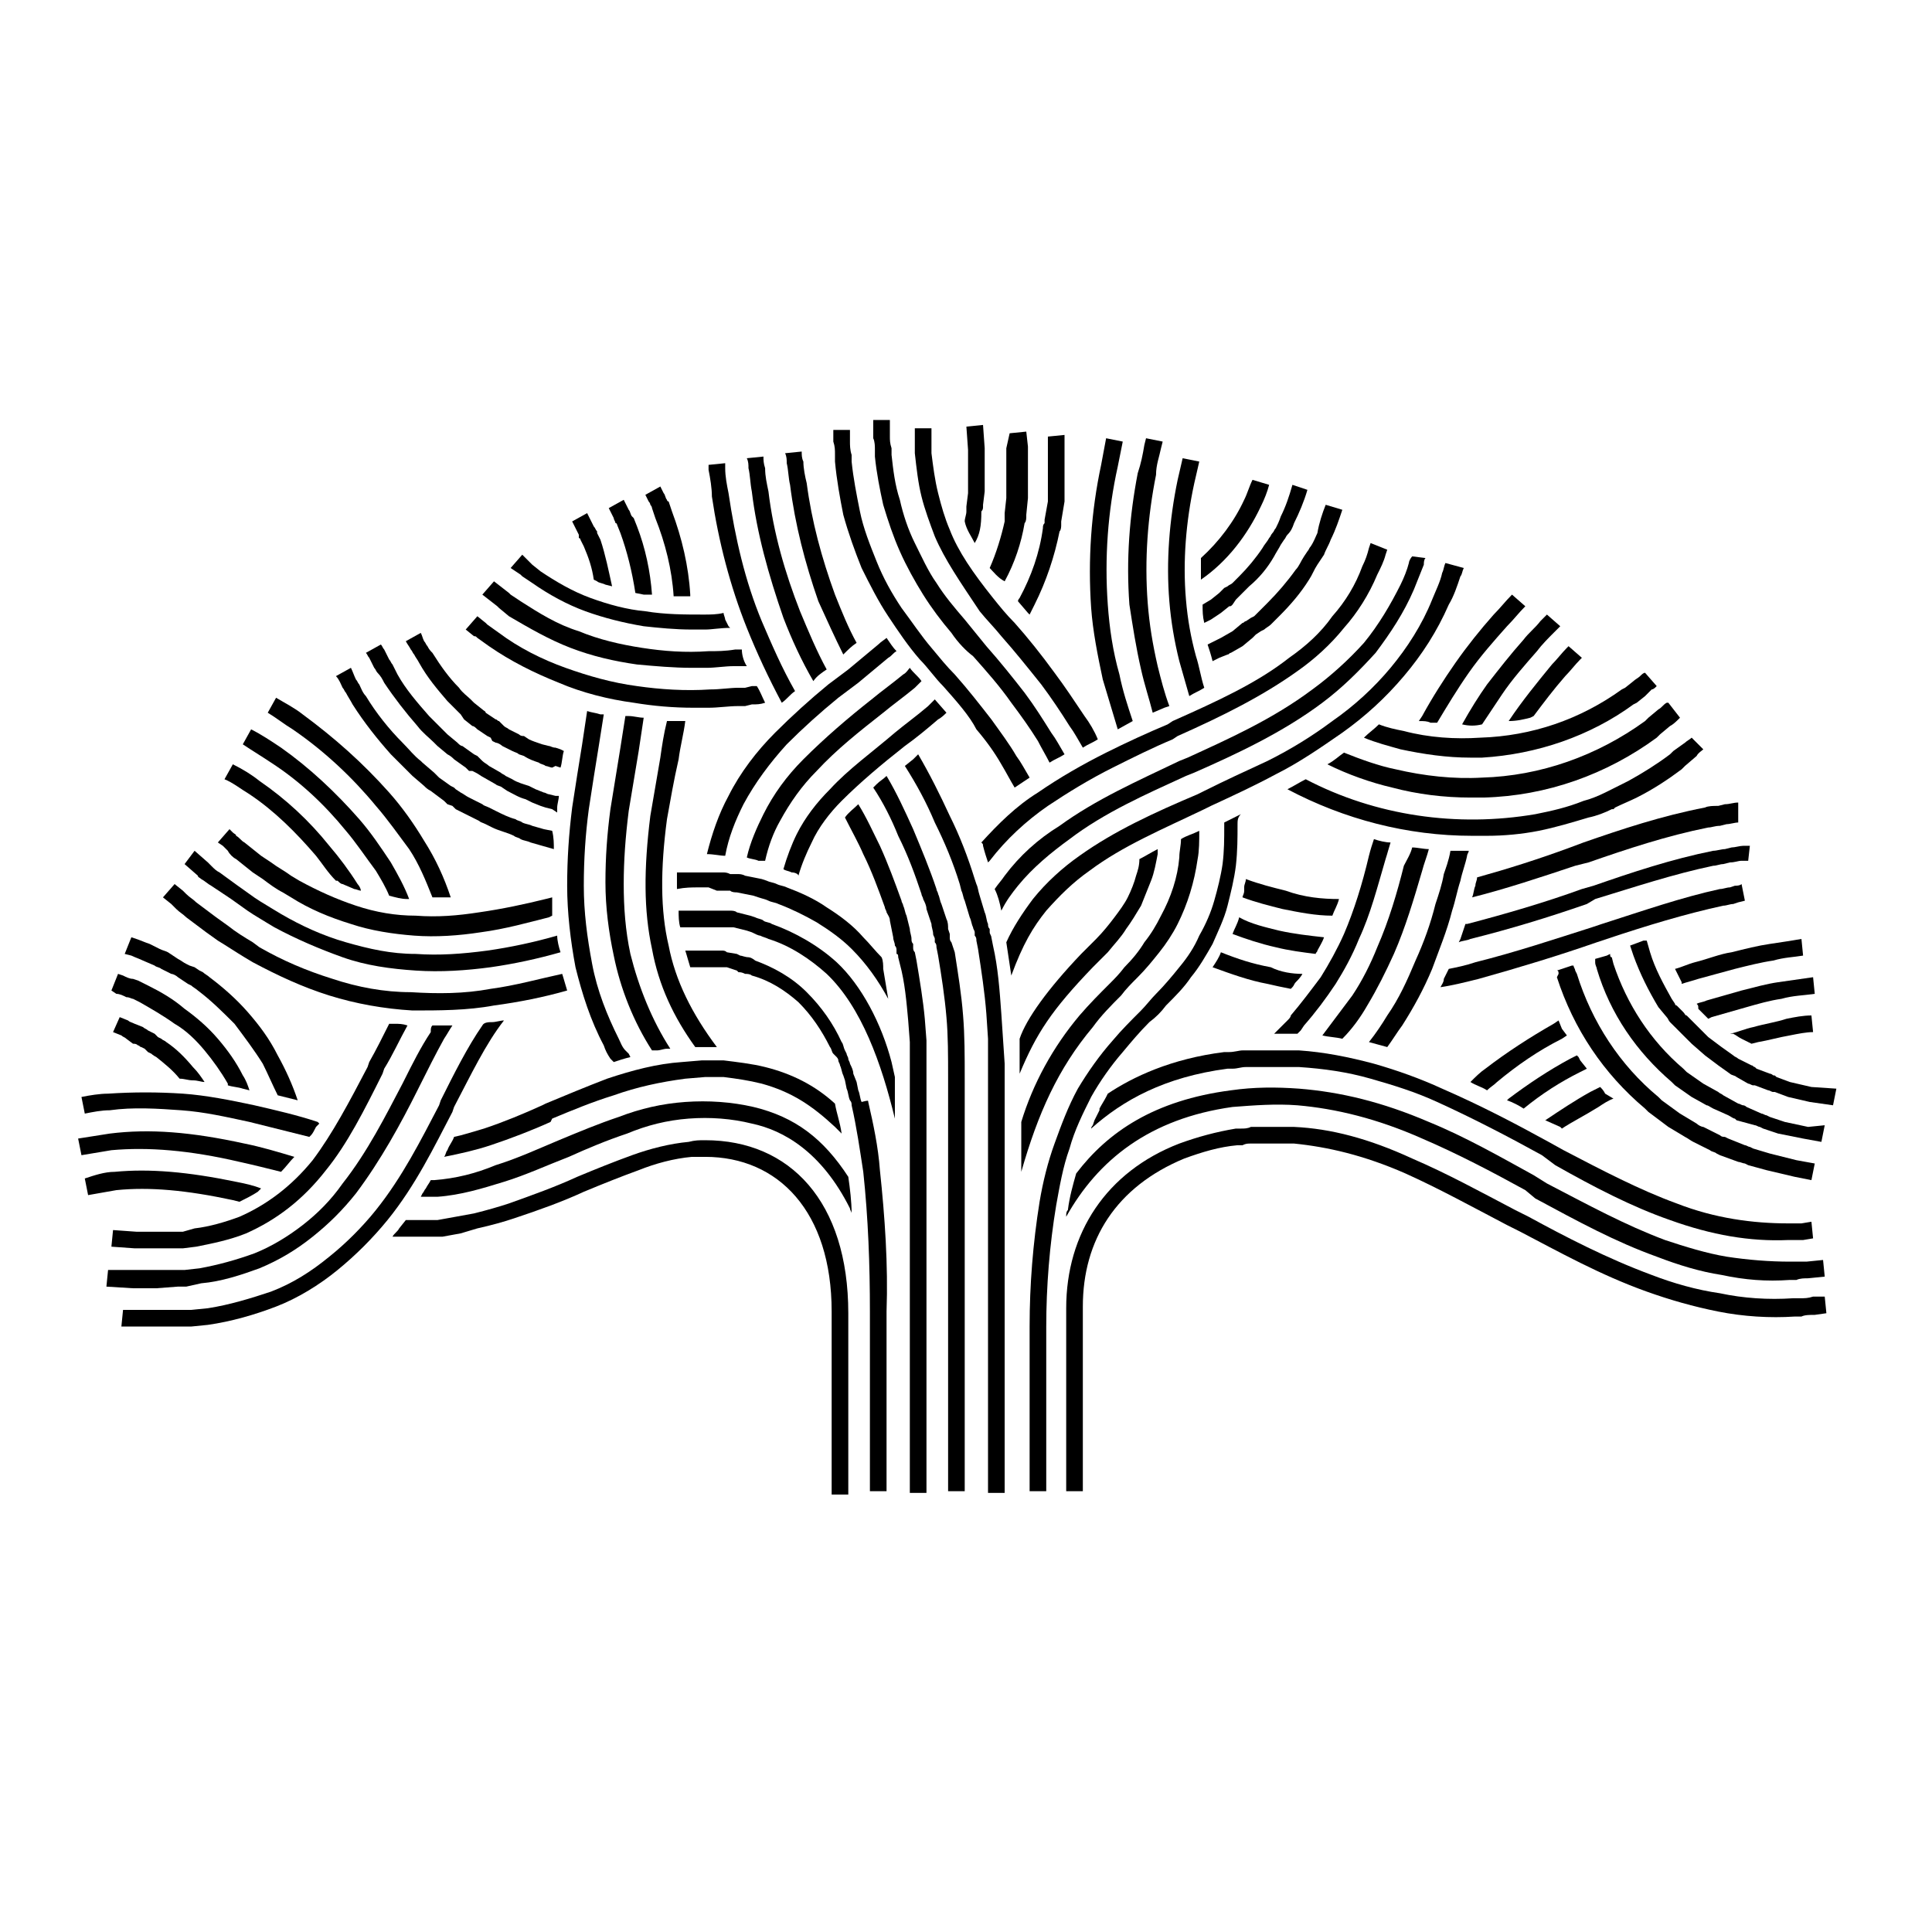 <?xml version="1.0" encoding="UTF-8" standalone="no"?>
<svg width="300px" height="300px" xmlns="http://www.w3.org/2000/svg" xmlns:xlink="http://www.w3.org/1999/xlink" xmlns:serif="http://www.serif.com/"   viewBox="0 0 80 80" xml:space="preserve" style="fill-rule:evenodd;clip-rule:evenodd;stroke-linejoin:round;stroke-miterlimit:2;">
  <rect x="-4.309" y="-2.369" width="87.36" height="84.156" style="fill:#fff;"></rect>
  <path d="M22.865,31.785c-0.068,0 -0.206,-0.069 -0.275,-0.069c-0.069,-0.068 -0.207,-0.068 -0.276,-0.137c-0.206,-0.069 -0.413,-0.138 -0.619,-0.276l-0.207,-0.069c-0.069,-0.069 -0.138,-0.069 -0.276,-0.137l-0.413,-0.207c-0.069,-0.069 -0.207,-0.138 -0.275,-0.138l-0.138,-0.069l-0.069,-0.138l-0.138,-0.068l-0.413,-0.276c-0.069,-0.069 -0.138,-0.138 -0.207,-0.138l-0.344,-0.275l-0.138,-0.207c-0.206,-0.206 -0.344,-0.344 -0.551,-0.551c-0.413,-0.482 -0.826,-0.964 -1.171,-1.584c-0.069,-0.138 -0.138,-0.207 -0.206,-0.344c-0.069,-0.069 -0.069,-0.138 -0.138,-0.207c-0.069,-0.138 -0.138,-0.207 -0.207,-0.344l0.62,-0.345c0.069,0.138 0.069,0.207 0.138,0.345c0.069,0.068 0.069,0.137 0.138,0.206c0.068,0.138 0.137,0.207 0.206,0.276c0.345,0.551 0.689,1.033 1.102,1.446c0.138,0.207 0.345,0.345 0.482,0.482l0.138,0.138l0.345,0.276c0.068,0.068 0.137,0.068 0.137,0.137l0.414,0.276c0.068,0 0.068,0.069 0.137,0.069l0.207,0.206c0.069,0.069 0.138,0.069 0.207,0.138l0.413,0.207c0.069,0.069 0.138,0.069 0.207,0.069l0.206,0.137c0.138,0.069 0.345,0.138 0.551,0.207l0.276,0.069c0.069,0 0.137,0.069 0.275,0.069l0.207,0.069l0.138,0.069c-0.069,0.206 -0.069,0.482 -0.138,0.688l-0.207,-0.069l-0.138,0.069Z" style="fill-rule:nonzero;"></path>
  <path d="M22.865,33.507l-0.275,-0.069l-0.207,-0.068l-0.344,-0.138l-0.276,-0.138c-0.275,-0.069 -0.482,-0.207 -0.757,-0.344l-0.207,-0.138c-0.069,-0.069 -0.207,-0.069 -0.275,-0.138l-0.483,-0.275c-0.137,-0.069 -0.206,-0.138 -0.344,-0.207l-0.138,-0.069l-0.137,0l-0.138,-0.138l-0.482,-0.344c-0.069,-0.069 -0.138,-0.138 -0.276,-0.207l-0.413,-0.344l-0.138,-0.138c-0.207,-0.207 -0.482,-0.413 -0.689,-0.689c-0.482,-0.551 -0.964,-1.171 -1.377,-1.791c-0.069,-0.137 -0.138,-0.275 -0.276,-0.413c-0.069,-0.069 -0.069,-0.138 -0.138,-0.206c-0.068,-0.138 -0.137,-0.276 -0.206,-0.414c-0.069,-0.069 -0.069,-0.137 -0.138,-0.206l0.62,-0.345c0.069,0.069 0.069,0.138 0.138,0.207c0.069,0.138 0.137,0.275 0.206,0.413c0.069,0.069 0.069,0.138 0.138,0.207c0.069,0.138 0.138,0.275 0.207,0.413c0.344,0.62 0.826,1.171 1.308,1.722l0.758,0.758l0.413,0.344c0.069,0.069 0.138,0.138 0.207,0.138l0.482,0.344l0.138,0.069l0.207,0.207c0.068,0.069 0.206,0.138 0.275,0.206l0.482,0.276c0.069,0.069 0.138,0.069 0.207,0.138l0.275,0.137c0.207,0.138 0.483,0.207 0.689,0.276l0.276,0.138l0.344,0.137c0.069,0 0.138,0.069 0.207,0.069l0.275,0.069l0.138,0c0,0.138 -0.069,0.345 -0.069,0.482l0,0.207l-0.207,-0.138Z" style="fill-rule:nonzero;"></path>
  <path d="M22.934,35.16l-0.482,-0.137l-0.482,-0.138c-0.138,-0.069 -0.275,-0.069 -0.413,-0.138c-0.069,-0.069 -0.207,-0.069 -0.276,-0.138c-0.275,-0.137 -0.62,-0.206 -0.895,-0.344l-0.276,-0.138c-0.137,-0.069 -0.206,-0.069 -0.275,-0.138l-0.551,-0.275c-0.138,-0.069 -0.276,-0.138 -0.413,-0.207l-0.138,-0.137l-0.207,-0.069l-0.138,-0.138l-0.551,-0.413c-0.137,-0.069 -0.206,-0.138 -0.275,-0.207l-0.482,-0.413l-0.069,-0.069c-0.276,-0.276 -0.551,-0.551 -0.827,-0.827c-0.551,-0.62 -1.102,-1.308 -1.584,-2.066c-0.069,-0.138 -0.207,-0.344 -0.275,-0.482c-0.069,-0.069 -0.069,-0.138 -0.138,-0.207c-0.069,-0.138 -0.138,-0.344 -0.276,-0.482l0.62,-0.344c0.069,0.137 0.138,0.344 0.207,0.482c0.069,0.069 0.069,0.137 0.138,0.206c0.068,0.138 0.137,0.345 0.275,0.483c0.413,0.688 0.964,1.377 1.515,1.928c0.276,0.276 0.483,0.551 0.758,0.758l0.069,0.069l0.482,0.413c0.069,0.069 0.138,0.138 0.207,0.207l0.482,0.344l0.138,0.069l0.069,0.069l0.206,0.137c0.138,0.069 0.207,0.138 0.345,0.207l0.551,0.276c0.068,0.069 0.137,0.069 0.275,0.137l0.276,0.138c0.275,0.138 0.551,0.276 0.826,0.345c0.069,0.068 0.207,0.068 0.276,0.137c0.137,0.069 0.275,0.069 0.413,0.138l0.482,0.138l0.344,0.069c0.069,0.275 0.069,0.551 0.069,0.757Z" style="fill-rule:nonzero;"></path>
  <path d="M30.236,25.999c-0.414,0 -0.758,0.069 -1.034,0.069l-0.551,0c-0.688,0 -1.377,-0.069 -1.997,-0.137c-0.827,-0.138 -1.653,-0.345 -2.411,-0.62c-0.758,-0.276 -1.515,-0.689 -2.204,-1.171l-0.413,-0.276l-0.069,-0.069l-0.413,-0.275l0.482,-0.551l0.413,0.413l0.344,0.276c0.62,0.413 1.309,0.826 2.067,1.102c0.757,0.275 1.515,0.482 2.273,0.551c0.826,0.137 1.653,0.137 2.41,0.137c0.276,0 0.551,0 0.827,-0.068c0,0.068 0.069,0.206 0.069,0.275l0.138,0.276l0.069,0.068Z" style="fill-rule:nonzero;"></path>
  <path d="M30.924,27.584l-0.275,0l-0.276,0c-0.344,0 -0.757,0.069 -1.102,0.069l-0.62,0c-0.757,0 -1.515,-0.069 -2.273,-0.138c-0.964,-0.138 -1.859,-0.345 -2.755,-0.689c-0.895,-0.344 -1.722,-0.827 -2.548,-1.309l-0.414,-0.344l-0.069,-0.069l-0.619,-0.482l0.482,-0.551l0.62,0.482l0.069,0.069l0.413,0.275c0.757,0.483 1.515,0.965 2.411,1.24c0.826,0.345 1.722,0.551 2.617,0.689c0.895,0.138 1.791,0.207 2.755,0.138c0.344,0 0.689,0 1.102,-0.069l0.276,0c0,0.207 0.069,0.482 0.206,0.689Z" style="fill-rule:nonzero;"></path>
  <path d="M31.338,28.41c0.137,0.207 0.206,0.414 0.344,0.689c-0.207,0.069 -0.344,0.069 -0.551,0.069l-0.276,0.069l-0.275,0c-0.413,0 -0.827,0.069 -1.24,0.069l-0.62,0c-0.826,0 -1.653,-0.069 -2.479,-0.207c-1.034,-0.138 -2.136,-0.413 -3.1,-0.827c-1.033,-0.413 -1.997,-0.895 -2.893,-1.515l-0.482,-0.344c-0.069,-0.069 -0.069,-0.069 -0.138,-0.069l-0.344,-0.276l0.482,-0.551l0.344,0.276l0.069,0.069l0.482,0.344c0.827,0.62 1.791,1.102 2.756,1.447c0.964,0.344 1.928,0.619 2.961,0.757c0.965,0.138 1.998,0.207 3.031,0.138c0.413,0 0.827,-0.069 1.171,-0.069l0.275,0l0.276,-0.069l0.207,0Z" style="fill-rule:nonzero;"></path>
  <path d="M76.04,45.079l-0.138,0.689l-0.964,-0.138l-0.895,-0.207l-0.552,-0.206l-0.068,0c-0.069,0 -0.138,-0.069 -0.207,-0.069l-0.551,-0.207l-0.069,0c-0.069,0 -0.138,-0.069 -0.207,-0.069l-0.482,-0.275c-0.069,-0.069 -0.206,-0.069 -0.275,-0.138l-0.482,-0.344l-0.551,-0.414l-0.551,-0.482l-0.414,-0.413c-0.069,-0.069 -0.137,-0.138 -0.206,-0.207l-0.207,-0.206l-0.069,-0.069c-0.069,-0.069 -0.069,-0.138 -0.138,-0.207l-0.344,-0.413c-0.413,-0.689 -0.758,-1.378 -1.033,-2.135l-0.138,-0.414l0.551,-0.206l0.138,0l0.138,0.482c0.206,0.689 0.551,1.309 0.895,1.928l0.138,0.207c0,0.069 0.069,0.069 0.069,0.069l0.275,0.276c0.069,0.068 0.069,0.137 0.138,0.137l0.895,0.896l0.551,0.413l0.483,0.344c0.068,0.069 0.137,0.069 0.206,0.138l0.551,0.276c0.069,0 0.069,0.069 0.138,0.069l0.069,0.068l0.551,0.207c0.069,0 0.138,0.069 0.138,0.069c0.068,0 0.068,0 0.137,0.069l0.551,0.206l0.896,0.207l1.033,0.069Z" style="fill-rule:nonzero;"></path>
  <path d="M75.558,46.594l-0.138,0.689l-0.758,-0.138l-1.033,-0.206l-0.62,-0.207l-0.137,-0.069c-0.069,0 -0.138,-0.069 -0.207,-0.069l-0.758,-0.206l-0.069,-0.069c-0.068,0 -0.137,-0.069 -0.275,-0.138l-0.62,-0.276c-0.138,-0.068 -0.207,-0.137 -0.276,-0.137l-0.619,-0.345l-0.689,-0.482l-0.138,-0.138c-1.446,-1.239 -2.549,-2.824 -3.1,-4.683c0,-0.069 -0.068,-0.138 -0.068,-0.276l0,-0.138l0.482,-0.137l0.137,-0.069c0,0.069 0,0.138 0.069,0.138l0.069,0.275c0.551,1.653 1.516,3.168 2.893,4.339l0.138,0.138l0.689,0.482l0.62,0.345c0.068,0.069 0.137,0.069 0.206,0.137l0.62,0.345c0.069,0 0.138,0.069 0.207,0.069c0,0 0.069,0 0.138,0.069l0.619,0.275c0.069,0 0.138,0.069 0.207,0.069l0.138,0.069l0.62,0.207l0.964,0.206l0.689,-0.069Z" style="fill-rule:nonzero;"></path>
  <path d="M75.145,48.178l-0.138,0.689l-0.689,-0.137l-1.171,-0.276l-0.758,-0.207l-0.137,-0.069c-0.069,0 -0.207,-0.068 -0.276,-0.068l-0.758,-0.276l-0.137,-0.069c-0.069,-0.069 -0.207,-0.069 -0.276,-0.138l-0.689,-0.344c-0.137,-0.069 -0.206,-0.138 -0.344,-0.207l-0.689,-0.413l-0.826,-0.62l-0.138,-0.138c-1.722,-1.446 -2.962,-3.306 -3.651,-5.441l0.069,-0.138c0,-0.069 0,-0.137 -0.069,-0.137l0.62,-0.207l0.069,0c0,0.069 0.069,0.138 0.069,0.207l0.069,0.137c0.62,1.998 1.791,3.789 3.375,5.097l0.138,0.138l0.757,0.551l0.689,0.413c0.069,0.069 0.207,0.138 0.276,0.138l0.688,0.345c0.069,0.068 0.138,0.068 0.207,0.068l0.138,0.069l0.689,0.276c0.069,0 0.137,0.069 0.206,0.069l0.138,0.069l0.689,0.206l1.102,0.276l0.758,0.137Z" style="fill-rule:nonzero;"></path>
  <path d="M55.445,37.227c-0.069,0.275 -0.206,0.482 -0.275,0.689c-0.689,0 -1.378,-0.138 -2.067,-0.276c-0.551,-0.138 -1.102,-0.276 -1.653,-0.482c0,-0.069 0.069,-0.138 0.069,-0.276l0,-0.137c0,-0.138 0.069,-0.207 0.069,-0.345c0.551,0.207 1.102,0.345 1.653,0.482c0.758,0.276 1.515,0.345 2.204,0.345Z" style="fill-rule:nonzero;"></path>
  <path d="M71.976,34.058c-0.138,0 -0.344,0.069 -0.482,0.069l-0.276,0.069c-0.206,0 -0.344,0.069 -0.482,0.069c-1.722,0.344 -3.375,0.895 -4.959,1.446l-0.551,0.138c-1.446,0.482 -2.893,0.964 -4.27,1.309c0.068,-0.138 0.068,-0.345 0.137,-0.482c0,-0.138 0.069,-0.207 0.069,-0.345c1.24,-0.344 2.549,-0.757 3.857,-1.24l0.551,-0.206c1.585,-0.551 3.238,-1.102 5.029,-1.447c0.137,-0.068 0.344,-0.068 0.551,-0.068l0.275,-0.069c0.207,0 0.345,-0.069 0.551,-0.069l0,0.826Z" style="fill-rule:nonzero;"></path>
  <path d="M72.389,35.643l-0.275,0c-0.138,0 -0.276,0.068 -0.482,0.068l-0.276,0.069c-0.138,0 -0.275,0.069 -0.413,0.069c-1.653,0.345 -3.306,0.896 -4.89,1.378l-0.345,0.206c-1.584,0.551 -3.168,1.034 -4.821,1.447c-0.138,0.069 -0.345,0.069 -0.483,0.138l0.069,-0.138c0.069,-0.207 0.138,-0.413 0.207,-0.62l0.069,0c1.584,-0.413 3.237,-0.896 4.753,-1.447l0.482,-0.137c1.584,-0.551 3.237,-1.102 4.959,-1.447c0.138,0 0.344,-0.069 0.482,-0.069l0.276,-0.069c0.137,0 0.344,-0.068 0.482,-0.068l0.275,0l-0.069,0.62Z" style="fill-rule:nonzero;"></path>
  <path d="M52.966,38.535c0.619,0.138 1.239,0.207 1.859,0.276c-0.069,0.207 -0.206,0.413 -0.275,0.551c0,0.069 -0.069,0.069 -0.069,0.138c-0.551,-0.069 -1.102,-0.138 -1.653,-0.276c-0.62,-0.138 -1.24,-0.344 -1.791,-0.551c0.069,-0.206 0.207,-0.413 0.275,-0.689c0.483,0.276 1.103,0.414 1.654,0.551Z" style="fill-rule:nonzero;"></path>
  <path d="M72.252,37.296l-0.276,0.068l-0.206,0.069c-0.138,0 -0.276,0.069 -0.414,0.069c-1.584,0.345 -3.168,0.827 -4.821,1.378l-0.414,0.138c-1.584,0.551 -3.168,1.033 -4.89,1.515c-0.551,0.138 -1.102,0.275 -1.584,0.344c0.069,-0.137 0.138,-0.206 0.138,-0.344c0.068,-0.138 0.137,-0.276 0.206,-0.413c0.345,-0.069 0.689,-0.138 1.102,-0.276c1.653,-0.413 3.306,-0.964 4.822,-1.446l0.413,-0.138c1.722,-0.551 3.306,-1.102 4.89,-1.447c0.138,0 0.276,-0.068 0.414,-0.068l0.206,-0.069c0.069,0 0.207,0 0.276,-0.069l0.138,0.689Z" style="fill-rule:nonzero;"></path>
  <path d="M53.93,40.326c-0.069,0.138 -0.207,0.276 -0.276,0.345c-0.069,0.069 -0.069,0.137 -0.137,0.206l-0.069,0.069c-0.345,-0.069 -0.689,-0.138 -0.965,-0.206c-0.757,-0.138 -1.515,-0.414 -2.273,-0.689c0.138,-0.207 0.276,-0.413 0.345,-0.62c0.689,0.275 1.309,0.482 2.066,0.62c0.413,0.206 0.896,0.275 1.309,0.275Z" style="fill-rule:nonzero;"></path>
  <path d="M63.366,29.719c-0.275,0.069 -0.551,0.138 -0.895,0.138c0.551,-0.827 1.171,-1.585 1.791,-2.342c0.206,-0.207 0.413,-0.482 0.62,-0.689l0.068,-0.069l0.552,0.482l-0.069,0.069c-0.207,0.207 -0.414,0.482 -0.62,0.689c-0.482,0.551 -0.896,1.102 -1.309,1.653l-0.138,0.069Z" style="fill-rule:nonzero;"></path>
  <path d="M60.06,35.229l0.758,0c0,0.069 -0.069,0.138 -0.069,0.207c-0.069,0.344 -0.207,0.689 -0.276,1.033c-0.137,0.413 -0.206,0.827 -0.344,1.24c-0.207,0.826 -0.551,1.653 -0.827,2.411c-0.344,0.826 -0.757,1.584 -1.239,2.342c-0.207,0.275 -0.414,0.619 -0.62,0.895c-0.276,-0.069 -0.482,-0.138 -0.758,-0.207c0.276,-0.344 0.551,-0.757 0.758,-1.102c0.482,-0.689 0.826,-1.446 1.171,-2.273c0.344,-0.757 0.62,-1.515 0.826,-2.342c0.138,-0.413 0.276,-0.826 0.345,-1.239c0.068,-0.207 0.206,-0.551 0.275,-0.965Z" style="fill-rule:nonzero;"></path>
  <path d="M60.542,29.994c0.345,-0.619 0.689,-1.17 1.033,-1.653c0.483,-0.62 0.965,-1.239 1.516,-1.859c0.206,-0.276 0.482,-0.483 0.689,-0.758c0.068,-0.069 0.206,-0.207 0.275,-0.276l0.551,0.483l-0.275,0.275c-0.207,0.207 -0.483,0.482 -0.689,0.758c-0.482,0.551 -1.033,1.171 -1.447,1.791c-0.275,0.413 -0.551,0.826 -0.826,1.239c-0.276,0.069 -0.551,0.069 -0.827,0Z" style="fill-rule:nonzero;"></path>
  <path d="M58.476,35.091c0.207,0 0.482,0.069 0.689,0.069c-0.069,0.276 -0.207,0.62 -0.276,0.896c-0.344,1.171 -0.689,2.342 -1.171,3.444c-0.344,0.757 -0.689,1.446 -1.102,2.135c-0.275,0.482 -0.62,0.964 -1.033,1.378c-0.276,-0.069 -0.551,-0.069 -0.827,-0.138c0.414,-0.551 0.827,-1.102 1.24,-1.653c0.414,-0.62 0.758,-1.309 1.033,-1.998c0.483,-1.102 0.827,-2.273 1.102,-3.375c0.138,-0.275 0.276,-0.482 0.345,-0.758Z" style="fill-rule:nonzero;"></path>
  <path d="M58.751,29.857l0.138,-0.207c0.413,-0.758 0.896,-1.515 1.378,-2.204c0.482,-0.689 1.033,-1.378 1.584,-1.998c0.275,-0.275 0.482,-0.551 0.758,-0.826l0.551,0.482c-0.276,0.276 -0.483,0.551 -0.758,0.827c-0.551,0.62 -1.102,1.239 -1.584,1.928c-0.482,0.689 -0.896,1.378 -1.309,2.067l-0.275,0c-0.138,-0.069 -0.276,-0.069 -0.483,-0.069Z" style="fill-rule:nonzero;"></path>
  <path d="M56.892,34.747c0.206,0.069 0.482,0.138 0.688,0.138c-0.068,0.206 -0.137,0.482 -0.206,0.689c-0.345,1.171 -0.62,2.273 -1.102,3.306c-0.276,0.689 -0.62,1.309 -0.965,1.86c-0.413,0.619 -0.826,1.171 -1.308,1.722l-0.138,0.206l-0.138,0.138l-0.206,0l-0.207,0l-0.138,0l-0.413,0l0.275,-0.276c0.069,-0.068 0.207,-0.206 0.276,-0.275c0.069,-0.069 0.138,-0.138 0.138,-0.207c0.413,-0.482 0.826,-1.033 1.24,-1.584c0.344,-0.551 0.688,-1.171 0.964,-1.791c0.413,-0.964 0.758,-2.066 1.033,-3.237c0.069,-0.276 0.138,-0.482 0.207,-0.689Z" style="fill-rule:nonzero;"></path>
  <path d="M68.601,28.41c-0.069,0.069 -0.138,0.138 -0.207,0.138c-0.068,0.069 -0.206,0.207 -0.275,0.276l-0.344,0.275l-0.138,0.069c-1.791,1.309 -3.995,2.066 -6.268,2.204l-0.482,0c-0.965,0 -1.929,-0.138 -2.893,-0.344c-0.482,-0.138 -1.033,-0.276 -1.516,-0.483c0.207,-0.206 0.414,-0.344 0.62,-0.551c0.345,0.138 0.689,0.207 1.033,0.276c1.034,0.275 2.136,0.344 3.169,0.275c2.135,-0.068 4.133,-0.757 5.855,-1.997l0.137,-0.069l0.345,-0.275c0.069,-0.069 0.206,-0.138 0.275,-0.207c0.069,-0.069 0.138,-0.138 0.207,-0.138l0.482,0.551Z" style="fill-rule:nonzero;"></path>
  <path d="M69.565,29.719c-0.137,0.138 -0.275,0.275 -0.413,0.344l-0.413,0.345l-0.138,0.137c-2.066,1.516 -4.546,2.411 -7.163,2.48l-0.551,0c-1.102,0 -2.204,-0.138 -3.238,-0.413c-0.895,-0.207 -1.859,-0.551 -2.686,-0.964c0.276,-0.138 0.482,-0.345 0.689,-0.483c0.689,0.276 1.446,0.551 2.135,0.689c1.171,0.276 2.411,0.413 3.582,0.345c2.411,-0.069 4.752,-0.896 6.75,-2.342l0.138,-0.138l0.413,-0.344c0.138,-0.069 0.207,-0.207 0.344,-0.276l0.069,0l0.482,0.62Z" style="fill-rule:nonzero;"></path>
  <path d="M70.53,31.028c-0.069,0.069 -0.207,0.137 -0.276,0.275l-0.482,0.413l-0.138,0.138c-0.551,0.413 -1.171,0.827 -1.859,1.171c-0.276,0.138 -0.62,0.276 -0.896,0.413l-0.069,0.069l-0.069,0c-0.275,0.138 -0.62,0.276 -0.964,0.345c-0.689,0.206 -1.378,0.413 -2.066,0.551c-0.689,0.137 -1.447,0.206 -2.136,0.206l-0.619,0c-2.687,0 -5.304,-0.688 -7.646,-1.928c0.275,-0.138 0.482,-0.276 0.758,-0.414c2.893,1.516 6.268,1.998 9.505,1.447c0.689,-0.138 1.309,-0.276 1.997,-0.551c0.276,-0.069 0.62,-0.207 0.896,-0.345l0.138,-0.068c0.275,-0.138 0.551,-0.276 0.826,-0.414c0.62,-0.344 1.171,-0.688 1.722,-1.102l0.138,-0.137l0.482,-0.345c0.069,-0.069 0.207,-0.138 0.276,-0.207l0.482,0.483Z" style="fill-rule:nonzero;"></path>
  <path d="M39.052,28.41c-0.344,-0.344 -0.62,-0.757 -0.964,-1.102c-0.482,-0.551 -0.896,-1.171 -1.309,-1.791c-0.413,-0.62 -0.758,-1.308 -1.102,-1.997c-0.276,-0.689 -0.551,-1.447 -0.758,-2.204c-0.137,-0.689 -0.275,-1.447 -0.344,-2.204l0,-0.276c0,-0.207 0,-0.344 -0.069,-0.551l0,-0.482l0.689,0l0,0.482c0,0.138 0,0.344 0.069,0.551l0,0.276c0.069,0.688 0.206,1.377 0.344,2.066c0.138,0.689 0.413,1.378 0.689,2.066c0.275,0.689 0.62,1.309 1.033,1.929c0.413,0.551 0.827,1.171 1.24,1.653c0.344,0.413 0.62,0.758 0.964,1.102c0.551,0.62 1.033,1.24 1.516,1.86c0.344,0.482 0.757,1.033 1.033,1.515c0.206,0.276 0.344,0.551 0.551,0.896c-0.207,0.137 -0.414,0.275 -0.62,0.413c-0.207,-0.345 -0.345,-0.62 -0.551,-0.964c-0.276,-0.483 -0.62,-0.965 -1.033,-1.447c-0.276,-0.551 -0.827,-1.171 -1.378,-1.791Z" style="fill-rule:nonzero;"></path>
  <path d="M39.396,26.206c-0.413,-0.482 -0.826,-1.033 -1.171,-1.584c-0.344,-0.551 -0.688,-1.171 -0.964,-1.791c-0.275,-0.62 -0.482,-1.24 -0.689,-1.929c-0.137,-0.619 -0.275,-1.308 -0.344,-1.997l0,-0.276c0,-0.137 0,-0.344 -0.069,-0.482l0,-0.757l0.689,0l0,0.688c0,0.138 0,0.276 0.069,0.483l0,0.275c0.069,0.62 0.138,1.24 0.344,1.86c0.138,0.62 0.345,1.24 0.62,1.791c0.276,0.551 0.551,1.171 0.896,1.653c0.344,0.551 0.757,1.033 1.17,1.515c0.276,0.344 0.62,0.758 0.896,1.102c0.551,0.62 1.102,1.309 1.584,1.929c0.413,0.551 0.758,1.102 1.102,1.653c0.207,0.275 0.345,0.551 0.551,0.895c-0.206,0.138 -0.413,0.207 -0.62,0.345c-0.137,-0.276 -0.344,-0.62 -0.482,-0.896c-0.344,-0.551 -0.689,-1.033 -1.102,-1.584c-0.482,-0.689 -1.033,-1.309 -1.584,-1.929c-0.276,-0.206 -0.62,-0.551 -0.896,-0.964Z" style="fill-rule:nonzero;"></path>
  <path d="M38.708,22.211c-0.207,-0.551 -0.414,-1.102 -0.551,-1.653c-0.138,-0.551 -0.207,-1.171 -0.276,-1.791l0,-0.689l0,-0.344l0.689,0l0,1.033c0.069,0.551 0.138,1.102 0.275,1.653c0.138,0.551 0.276,1.033 0.483,1.516c0.344,0.895 0.964,1.79 1.79,2.824c0.276,0.344 0.551,0.688 0.896,1.033c0.551,0.62 1.102,1.309 1.653,2.066c0.413,0.551 0.826,1.171 1.24,1.791c0.206,0.276 0.413,0.62 0.551,0.964c-0.207,0.138 -0.414,0.207 -0.62,0.345c-0.207,-0.345 -0.345,-0.62 -0.551,-0.896c-0.345,-0.551 -0.758,-1.171 -1.171,-1.722c-0.551,-0.688 -1.102,-1.377 -1.653,-1.997c-0.276,-0.345 -0.62,-0.689 -0.896,-1.033c-0.826,-1.24 -1.446,-2.136 -1.859,-3.1Z" style="fill-rule:nonzero;"></path>
  <path d="M52.552,20.076c-0.069,0.275 -0.206,0.62 -0.344,0.895c-0.551,1.171 -1.378,2.273 -2.48,3.031l0,-0.895c0.758,-0.689 1.378,-1.516 1.791,-2.411c0.138,-0.276 0.207,-0.551 0.345,-0.827l0.688,0.207Z" style="fill-rule:nonzero;"></path>
  <path d="M54.137,20.283c-0.138,0.482 -0.345,0.964 -0.552,1.377c-0.068,0.207 -0.137,0.345 -0.275,0.482c-0.069,0.069 -0.069,0.138 -0.138,0.207l-0.138,0.207c-0.068,0.137 -0.206,0.344 -0.275,0.482c-0.276,0.482 -0.62,0.895 -1.033,1.24l-0.276,0.275c-0.069,0.069 -0.138,0.138 -0.206,0.207l-0.069,0.069l-0.138,0.206c-0.069,0.069 -0.069,0.069 -0.138,0.069l-0.344,0.276l-0.413,0.275l-0.138,0.069l-0.138,0.069c-0.069,-0.276 -0.069,-0.482 -0.069,-0.758l0.345,-0.206l0.344,-0.276l0.069,-0.069l0.138,-0.138l0.137,-0.068c0.069,-0.069 0.138,-0.069 0.207,-0.138l0.275,-0.276c0.345,-0.344 0.689,-0.757 0.965,-1.171c0.069,-0.137 0.206,-0.275 0.275,-0.413c0.069,-0.069 0.069,-0.138 0.138,-0.207c0.069,-0.068 0.069,-0.137 0.138,-0.206c0.069,-0.138 0.138,-0.276 0.206,-0.482c0.207,-0.414 0.345,-0.827 0.483,-1.309l0.62,0.207Z" style="fill-rule:nonzero;"></path>
  <path d="M55.583,21.109c-0.138,0.413 -0.276,0.827 -0.482,1.24c-0.069,0.207 -0.207,0.413 -0.276,0.62l-0.137,0.206l-0.138,0.207c-0.138,0.207 -0.207,0.413 -0.345,0.62c-0.344,0.551 -0.757,1.033 -1.239,1.515l-0.345,0.345c-0.069,0.069 -0.206,0.137 -0.275,0.206l-0.138,0.069l-0.207,0.138c-0.069,0.069 -0.069,0.069 -0.137,0.138l-0.414,0.344l-0.482,0.276c-0.069,0 -0.069,0.069 -0.138,0.069l-0.344,0.137l-0.276,0.138c-0.068,-0.275 -0.137,-0.482 -0.206,-0.689l0.138,-0.069l0.275,-0.137l0.138,-0.069l0.482,-0.276l0.413,-0.344c0.069,0 0.069,-0.069 0.138,-0.069l0.207,-0.138l0.137,-0.069c0.069,-0.069 0.138,-0.137 0.207,-0.206l0.344,-0.345c0.414,-0.413 0.827,-0.895 1.171,-1.377c0.138,-0.138 0.207,-0.345 0.345,-0.551l0.138,-0.207c0.068,-0.069 0.068,-0.138 0.137,-0.207c0.138,-0.206 0.207,-0.413 0.276,-0.551c0.069,-0.413 0.206,-0.826 0.344,-1.171l0.689,0.207Z" style="fill-rule:nonzero;"></path>
  <path d="M5.921,39.775c-0.137,-0.069 -0.344,-0.137 -0.482,-0.206l-0.275,-0.069l0.275,-0.689l0.207,0.069c0.206,0.069 0.344,0.138 0.551,0.206l0.413,0.207c0.138,0.069 0.207,0.069 0.344,0.138l0.414,0.275c0.137,0.069 0.206,0.138 0.344,0.207l0.138,0.069l0.207,0.069l0.206,0.138l0.138,0.068c0.069,0.069 0.207,0.138 0.275,0.207c0.551,0.413 1.102,0.895 1.585,1.447c0.482,0.551 0.895,1.102 1.239,1.79c0.345,0.62 0.62,1.24 0.827,1.86c-0.275,-0.069 -0.551,-0.138 -0.827,-0.207c-0.206,-0.413 -0.413,-0.895 -0.619,-1.308c-0.345,-0.551 -0.758,-1.102 -1.171,-1.653c-0.483,-0.482 -0.965,-0.965 -1.516,-1.378c-0.069,-0.069 -0.206,-0.138 -0.275,-0.207l-0.138,-0.068l-0.207,-0.138l-0.206,-0.138c-0.069,-0.069 -0.207,-0.138 -0.276,-0.138l-0.413,-0.206c-0.069,-0.069 -0.207,-0.069 -0.276,-0.138l-0.482,-0.207Z" style="fill-rule:nonzero;"></path>
  <path d="M5.508,41.359c-0.069,0 -0.138,-0.068 -0.276,-0.068c-0.137,-0.069 -0.275,-0.138 -0.413,-0.138l-0.206,-0.138l0.275,-0.689l0.207,0.069c0.137,0.069 0.275,0.138 0.413,0.138l0.207,0.069c0.137,0.069 0.275,0.138 0.413,0.206c0.551,0.276 1.033,0.551 1.515,0.965c0.482,0.344 0.965,0.757 1.378,1.24c0.413,0.482 0.757,0.964 1.033,1.515c0.138,0.207 0.207,0.413 0.276,0.62l-0.276,-0.069c-0.207,-0.069 -0.413,-0.069 -0.62,-0.138l0,-0.069c-0.275,-0.482 -0.62,-0.964 -0.964,-1.377c-0.345,-0.414 -0.758,-0.827 -1.24,-1.102c-0.482,-0.345 -0.964,-0.62 -1.446,-0.896c0,0 -0.138,-0.069 -0.276,-0.138Z" style="fill-rule:nonzero;"></path>
  <path d="M5.232,43.013c-0.068,-0.069 -0.137,-0.069 -0.206,-0.138l-0.345,-0.138l0.276,-0.62l0.344,0.138c0.069,0.069 0.138,0.069 0.276,0.138l0.344,0.137c0.069,0.069 0.138,0.069 0.207,0.138l0.275,0.138l0.138,0.138l0.138,0.069c0.069,0.068 0.138,0.068 0.207,0.137c0.413,0.276 0.757,0.62 1.102,1.034c0.206,0.206 0.344,0.413 0.482,0.619c-0.138,0 -0.276,-0.068 -0.482,-0.068c-0.207,0 -0.345,-0.069 -0.551,-0.069c-0.276,-0.345 -0.62,-0.62 -0.965,-0.896c-0.137,-0.069 -0.206,-0.138 -0.206,-0.138l-0.138,-0.068l-0.138,-0.138l-0.138,-0.069c-0.068,0 -0.068,-0.069 -0.137,-0.069c-0.069,-0.069 -0.138,-0.069 -0.207,-0.069l-0.276,-0.206Z" style="fill-rule:nonzero;"></path>
  <path d="M20.386,42.324c0.138,0 0.344,-0.069 0.482,-0.069c-0.758,0.964 -1.378,2.273 -2.066,3.582l-0.069,0.206c-0.758,1.447 -1.516,3.031 -2.687,4.477c-0.619,0.758 -1.308,1.447 -2.066,2.067c-0.758,0.62 -1.653,1.171 -2.548,1.515c-0.896,0.344 -1.86,0.62 -2.824,0.758l-0.689,0.069l-0.138,0l-0.276,0l-0.551,0l-0.482,0l-1.033,0l-0.413,0l0.069,-0.689l2.824,0l0.689,-0.069c0.895,-0.138 1.79,-0.413 2.617,-0.689c0.895,-0.344 1.653,-0.826 2.411,-1.446c0.689,-0.551 1.377,-1.24 1.928,-1.929c1.102,-1.377 1.86,-2.893 2.618,-4.339l0.069,-0.207c0.551,-1.102 1.102,-2.204 1.722,-3.099c0.068,-0.138 0.275,-0.138 0.413,-0.138Z" style="fill-rule:nonzero;"></path>
  <path d="M17.906,42.462l0.827,0c-0.138,0.206 -0.207,0.344 -0.345,0.551c-0.344,0.619 -0.688,1.308 -1.033,1.997l-0.069,0.138c-0.688,1.377 -1.515,2.893 -2.548,4.27c-0.551,0.689 -1.102,1.24 -1.791,1.791c-0.689,0.551 -1.378,0.964 -2.204,1.309c-0.758,0.275 -1.584,0.551 -2.411,0.62l-0.62,0.138l-0.138,0l-0.206,0l-0.896,0.068l-0.964,0l-1.102,-0.068l0.069,-0.689l3.168,0l0.62,-0.069c0.758,-0.138 1.515,-0.345 2.273,-0.62c0.689,-0.276 1.378,-0.689 1.998,-1.171c0.62,-0.482 1.171,-1.033 1.653,-1.722c1.033,-1.309 1.791,-2.824 2.479,-4.133l0.069,-0.137c0.345,-0.689 0.689,-1.378 1.102,-1.998c0,-0.138 0,-0.207 0.069,-0.275Z" style="fill-rule:nonzero;"></path>
  <path d="M16.322,42.393c0.207,0 0.344,0 0.551,0.069c-0.344,0.619 -0.62,1.239 -0.964,1.79l-0.069,0.207c-0.758,1.515 -1.447,2.893 -2.342,3.995c-0.964,1.24 -2.066,2.066 -3.306,2.617c-0.689,0.276 -1.378,0.414 -2.067,0.551l-0.551,0.069l-0.069,0l-0.206,0l-0.827,0l-0.895,0l-0.964,-0.069l0.068,-0.688l0.965,0.069l1.928,0l0.483,-0.138c0.619,-0.069 1.308,-0.276 1.859,-0.482c1.102,-0.483 2.136,-1.24 3.031,-2.342c0.826,-1.102 1.515,-2.411 2.273,-3.857l0.069,-0.207c0.275,-0.482 0.551,-1.033 0.826,-1.584l0.207,0Z" style="fill-rule:nonzero;"></path>
  <path d="M15.564,33.37c-0.964,-1.171 -2.135,-2.273 -3.444,-3.169c-0.344,-0.207 -0.688,-0.482 -1.033,-0.689l0.345,-0.62c0.344,0.207 0.757,0.414 1.102,0.689c1.308,0.964 2.479,1.998 3.581,3.237c0.551,0.62 1.034,1.309 1.447,1.998c0.482,0.758 0.826,1.515 1.102,2.342l-0.758,0c-0.275,-0.689 -0.551,-1.378 -0.964,-1.998c-0.413,-0.551 -0.896,-1.239 -1.378,-1.79Z" style="fill-rule:nonzero;"></path>
  <path d="M14.325,34.403c-0.896,-1.102 -1.929,-2.067 -3.1,-2.824c-0.413,-0.276 -0.758,-0.482 -1.171,-0.758l0.344,-0.62c0.414,0.207 0.827,0.482 1.24,0.758c1.171,0.826 2.273,1.859 3.238,2.962c0.482,0.551 0.895,1.17 1.308,1.79c0.276,0.483 0.551,0.965 0.758,1.516l-0.069,0c-0.275,0 -0.482,-0.069 -0.758,-0.138c-0.137,-0.344 -0.344,-0.689 -0.551,-1.033c-0.413,-0.551 -0.826,-1.171 -1.239,-1.653Z" style="fill-rule:nonzero;"></path>
  <path d="M13.085,35.436c-0.827,-0.964 -1.722,-1.86 -2.755,-2.549c-0.345,-0.206 -0.689,-0.482 -1.034,-0.62l0.345,-0.619c0.413,0.206 0.757,0.413 1.102,0.688c1.102,0.758 2.066,1.653 2.893,2.687c0.413,0.482 0.826,1.033 1.171,1.584c0.069,0.069 0.137,0.206 0.137,0.275c-0.068,0 -0.206,-0.069 -0.275,-0.069l-0.482,-0.206c-0.069,0 -0.138,-0.069 -0.207,-0.138l-0.069,0c-0.344,-0.344 -0.551,-0.689 -0.826,-1.033Z" style="fill-rule:nonzero;"></path>
  <path d="M57.443,22.762l-0.069,0.207c-0.069,0.275 -0.207,0.551 -0.345,0.826c-0.344,0.827 -0.826,1.585 -1.377,2.204c-0.551,0.689 -1.24,1.309 -1.929,1.791c-1.446,1.034 -3.099,1.86 -4.959,2.687l-0.207,0.137c-0.826,0.345 -1.653,0.758 -2.479,1.171c-0.965,0.482 -1.86,1.033 -2.687,1.585c-0.895,0.619 -1.722,1.377 -2.41,2.273l-0.069,0.068c-0.069,-0.206 -0.138,-0.413 -0.207,-0.688c0,-0.069 0,-0.069 -0.069,-0.138c0.689,-0.758 1.447,-1.515 2.342,-2.067c0.896,-0.619 1.86,-1.17 2.824,-1.653c0.827,-0.413 1.722,-0.826 2.549,-1.171l0.206,-0.137c1.86,-0.827 3.513,-1.585 4.822,-2.618c0.689,-0.482 1.309,-1.033 1.791,-1.722c0.551,-0.62 0.964,-1.308 1.24,-2.066c0.137,-0.276 0.206,-0.482 0.275,-0.758l0.069,-0.206l0.689,0.275Z" style="fill-rule:nonzero;"></path>
  <path d="M59.027,23.107c-0.069,0.068 -0.069,0.206 -0.069,0.275c-0.138,0.344 -0.275,0.689 -0.413,1.033c-0.414,0.965 -0.965,1.791 -1.584,2.618c-0.689,0.757 -1.378,1.446 -2.205,2.066c-1.653,1.24 -3.581,2.135 -5.303,2.893l-0.345,0.138c-1.653,0.757 -3.375,1.515 -4.821,2.617c-0.758,0.551 -1.516,1.171 -2.135,1.929c-0.276,0.344 -0.483,0.62 -0.689,1.033c-0.069,-0.345 -0.138,-0.62 -0.276,-0.896c0.138,-0.206 0.276,-0.344 0.414,-0.551c0.619,-0.826 1.377,-1.515 2.273,-2.066c1.515,-1.102 3.237,-1.86 4.959,-2.686l0.344,-0.138c1.653,-0.758 3.513,-1.584 5.166,-2.824c0.758,-0.551 1.515,-1.24 2.135,-1.929c0.62,-0.757 1.102,-1.584 1.516,-2.41c0.137,-0.276 0.275,-0.62 0.344,-0.896c0,-0.069 0.069,-0.206 0.138,-0.275l0.551,0.069Z" style="fill-rule:nonzero;"></path>
  <path d="M60.611,23.52c-0.069,0.138 -0.069,0.275 -0.138,0.344c-0.137,0.414 -0.275,0.827 -0.482,1.171c-0.482,1.102 -1.102,2.067 -1.86,2.962c-0.757,0.895 -1.584,1.653 -2.548,2.342c-0.895,0.62 -1.791,1.24 -2.755,1.722c-0.896,0.482 -1.791,0.895 -2.686,1.309l-0.276,0.137c-1.722,0.827 -3.375,1.516 -4.753,2.549c-0.688,0.482 -1.239,1.033 -1.79,1.653c-0.552,0.689 -0.965,1.377 -1.447,2.686c-0.069,-0.482 -0.138,-0.895 -0.207,-1.377c0.276,-0.62 0.689,-1.24 1.102,-1.791c0.552,-0.689 1.24,-1.309 1.929,-1.791c1.447,-1.033 3.1,-1.791 4.891,-2.549l0.275,-0.137c0.827,-0.414 1.722,-0.827 2.617,-1.24c0.965,-0.482 1.86,-1.033 2.687,-1.653c0.895,-0.62 1.722,-1.378 2.41,-2.204c0.689,-0.827 1.309,-1.791 1.722,-2.824c0.138,-0.345 0.345,-0.758 0.414,-1.103c0.069,-0.137 0.069,-0.275 0.137,-0.413l0.758,0.207Z" style="fill-rule:nonzero;"></path>
  <path d="M71.632,42.806c0.344,-0.069 0.62,-0.207 0.964,-0.276c0.482,-0.137 0.964,-0.206 1.378,-0.344c0.344,-0.069 0.688,-0.138 1.033,-0.138l0.069,0.689c-0.276,0 -0.62,0.069 -0.965,0.138c-0.413,0.069 -0.895,0.206 -1.308,0.275l-0.276,0.069l-0.138,-0.069l-0.275,-0.137c-0.138,-0.069 -0.207,-0.138 -0.344,-0.207l-0.138,0Z" style="fill-rule:nonzero;"></path>
  <path d="M66.81,45.492c-0.206,0.069 -0.413,0.207 -0.62,0.345c-0.551,0.344 -1.102,0.62 -1.515,0.895l-0.069,-0.069l-0.62,-0.275c0.62,-0.414 1.24,-0.827 1.86,-1.171c0.138,-0.069 0.275,-0.138 0.413,-0.207c0.069,0.069 0.138,0.138 0.207,0.276l0.344,0.206Z" style="fill-rule:nonzero;"></path>
  <path d="M65.708,44.252l-0.275,0.138c-0.827,0.413 -1.585,0.896 -2.342,1.515c-0.207,-0.137 -0.482,-0.275 -0.689,-0.344l0.069,-0.069c0.826,-0.62 1.653,-1.171 2.548,-1.653l0.276,-0.138l0.069,0.069l0.069,0.138l0.275,0.344Z" style="fill-rule:nonzero;"></path>
  <path d="M70.254,41.566c0.138,-0.069 0.276,-0.069 0.413,-0.138c0.483,-0.137 0.965,-0.275 1.447,-0.413c0.551,-0.138 1.033,-0.275 1.515,-0.344c0.482,-0.069 0.965,-0.138 1.447,-0.207l0.069,0.689c-0.483,0.069 -0.896,0.069 -1.378,0.206c-0.482,0.069 -0.964,0.207 -1.446,0.345c-0.483,0.138 -0.965,0.275 -1.447,0.413l-0.138,0.069l-0.413,-0.413c0,-0.138 0,-0.138 -0.069,-0.207Z" style="fill-rule:nonzero;"></path>
  <path d="M69.359,40.12c0.275,-0.069 0.551,-0.207 0.826,-0.276c0.551,-0.138 1.033,-0.344 1.516,-0.413c0.551,-0.138 1.102,-0.276 1.584,-0.345c0.482,-0.068 0.895,-0.137 1.309,-0.206l0.068,0.689c-0.413,0.069 -0.757,0.069 -1.239,0.206c-0.483,0.069 -1.034,0.207 -1.585,0.345c-0.482,0.137 -1.033,0.275 -1.515,0.413c-0.207,0.069 -0.482,0.138 -0.689,0.207l0,-0.069l-0.275,-0.551Z" style="fill-rule:nonzero;"></path>
  <path d="M64.882,42.875l-0.207,0.138c-0.964,0.482 -1.86,1.102 -2.686,1.79c-0.138,0.138 -0.276,0.207 -0.414,0.345c-0.206,-0.138 -0.482,-0.207 -0.688,-0.345c0.206,-0.206 0.413,-0.413 0.62,-0.551c0.895,-0.688 1.859,-1.308 2.824,-1.859l0.206,-0.138l0.138,0.344l0.207,0.276Z" style="fill-rule:nonzero;"></path>
  <path d="M26.86,20.765l-0.137,-0.276l0.62,-0.344l0.137,0.275c0.069,0.069 0.069,0.207 0.138,0.276c0,0 0,0.069 0.069,0.069l0.138,0.413c0.413,1.102 0.689,2.273 0.757,3.444l0,0.069l-0.688,0c-0.069,-1.102 -0.345,-2.204 -0.758,-3.238l-0.138,-0.413c0,0 0,-0.069 -0.069,-0.138c0,0 0,-0.068 -0.069,-0.137Z" style="fill-rule:nonzero;"></path>
  <path d="M27.618,33.921c-0.275,2.066 -0.275,3.788 0.069,5.234c0.276,1.447 0.964,2.824 1.997,4.202l-0.068,0l-0.138,0l-0.482,0l-0.207,0c-0.895,-1.24 -1.515,-2.549 -1.791,-4.064c-0.344,-1.584 -0.344,-3.306 -0.069,-5.51c0.138,-0.827 0.276,-1.584 0.414,-2.411c0.068,-0.482 0.137,-0.964 0.275,-1.515l0.758,0c-0.069,0.551 -0.207,1.033 -0.276,1.584c-0.206,0.895 -0.344,1.722 -0.482,2.48Z" style="fill-rule:nonzero;"></path>
  <path d="M25.414,21.453l-0.207,-0.413l0.62,-0.344l0.207,0.413c0.069,0.069 0.069,0.207 0.138,0.276l0.069,0.068l0.137,0.345c0.345,0.895 0.551,1.86 0.62,2.824l-0.138,0l-0.206,0l-0.345,-0.069c-0.137,-0.895 -0.344,-1.722 -0.619,-2.48l-0.138,-0.344c0,0 0,-0.069 -0.069,-0.069c0,-0.069 -0.069,-0.138 -0.069,-0.207Z" style="fill-rule:nonzero;"></path>
  <path d="M25.827,36.607c0,0.964 0.069,1.928 0.276,2.893c0.344,1.377 0.895,2.755 1.653,3.926l-0.138,0c-0.138,0 -0.275,0.069 -0.413,0.069l-0.069,0l-0.138,0c-0.757,-1.171 -1.308,-2.549 -1.584,-3.926c-0.207,-0.965 -0.344,-1.998 -0.344,-3.031c0,-1.033 0.068,-1.998 0.206,-3.031c0.138,-0.826 0.276,-1.722 0.414,-2.548c0.068,-0.414 0.137,-0.896 0.206,-1.309l0.138,0c0.207,0 0.413,0.069 0.62,0.069c-0.069,0.482 -0.138,0.895 -0.207,1.378c-0.138,0.826 -0.275,1.653 -0.413,2.479c-0.138,1.102 -0.207,2.067 -0.207,3.031Z" style="fill-rule:nonzero;"></path>
  <path d="M26.034,43.632l0.069,0.138c-0.276,0.069 -0.482,0.138 -0.689,0.207l-0.138,-0.138c-0.138,-0.207 -0.206,-0.344 -0.275,-0.551c-0.551,-1.033 -0.896,-2.135 -1.171,-3.237c-0.207,-1.102 -0.345,-2.273 -0.345,-3.375c0,-1.102 0.069,-2.136 0.207,-3.238c0.138,-0.895 0.276,-1.79 0.413,-2.617c0.069,-0.482 0.138,-0.895 0.207,-1.378c0.207,0.069 0.344,0.069 0.551,0.138l0.138,0c-0.069,0.413 -0.138,0.896 -0.207,1.309c-0.138,0.826 -0.275,1.722 -0.413,2.617c-0.138,1.033 -0.207,2.067 -0.207,3.169c0,1.102 0.138,2.135 0.345,3.237c0.206,1.102 0.619,2.135 1.102,3.1c0.069,0.137 0.137,0.344 0.275,0.482l0.138,0.137Z" style="fill-rule:nonzero;"></path>
  <path d="M23.968,22.142l-0.276,-0.551l0.62,-0.344l0.275,0.551c0.069,0.069 0.069,0.138 0.138,0.207l0,0.068l0.138,0.276c0.207,0.62 0.344,1.309 0.482,1.929l-0.275,-0.069c-0.138,-0.069 -0.276,-0.069 -0.345,-0.138l-0.138,-0.069c-0.068,-0.482 -0.206,-0.895 -0.413,-1.378l-0.138,-0.275c0,0 0,-0.069 -0.068,-0.069l0,-0.138Z" style="fill-rule:nonzero;"></path>
  <path d="M32.715,20.076c-0.069,-0.276 -0.069,-0.62 -0.138,-0.896c0,-0.137 0,-0.275 -0.068,-0.413l0.688,-0.069c0,0.138 0,0.276 0.069,0.414c0,0.275 0.069,0.619 0.138,0.895c0.207,1.584 0.62,3.1 1.171,4.615c0.275,0.689 0.551,1.377 0.895,1.997c-0.206,0.138 -0.344,0.276 -0.551,0.483c-0.344,-0.689 -0.688,-1.447 -1.033,-2.205c-0.551,-1.584 -0.964,-3.168 -1.171,-4.821Z" style="fill-rule:nonzero;"></path>
  <path d="M31.131,20.351c-0.069,-0.344 -0.069,-0.688 -0.138,-0.964c0,-0.138 0,-0.275 -0.069,-0.413l0.689,-0.069c0,0.138 0,0.275 0.069,0.482c0,0.344 0.069,0.62 0.138,0.964c0.206,1.722 0.689,3.375 1.308,4.96c0.345,0.826 0.689,1.653 1.103,2.41c-0.207,0.138 -0.414,0.276 -0.552,0.483c-0.482,-0.827 -0.895,-1.722 -1.239,-2.618c-0.62,-1.791 -1.102,-3.513 -1.309,-5.235Z" style="fill-rule:nonzero;"></path>
  <path d="M29.478,20.558c0,-0.344 -0.069,-0.758 -0.138,-1.102l0,-0.207l0.689,-0.069l0,0.207c0,0.344 0.069,0.689 0.138,1.033c0.275,1.86 0.688,3.651 1.377,5.304c0.414,0.964 0.827,1.929 1.378,2.893c-0.207,0.138 -0.345,0.344 -0.551,0.482c-0.551,-1.033 -1.033,-2.066 -1.447,-3.1c-0.688,-1.721 -1.171,-3.581 -1.446,-5.441Z" style="fill-rule:nonzero;"></path>
  <path d="M40.361,22.487c-0.138,-0.276 -0.345,-0.551 -0.414,-0.896c0,-0.138 0.069,-0.275 0.069,-0.413l0,-0.138l0,-0.069l0.069,-0.551l0,-0.275l0,-0.551l0,-0.62l0,-0.138l0,-0.207l-0.069,-0.964l0.689,-0.069l0.069,0.965l0,1.79l-0.069,0.551l0,0.069c0,0.069 0,0.138 -0.069,0.207c0,0.62 -0.069,0.964 -0.275,1.309Z" style="fill-rule:nonzero;"></path>
  <path d="M30.029,35.436c-0.207,0 -0.482,-0.069 -0.758,-0.069c0.207,-0.827 0.482,-1.653 0.896,-2.411c0.482,-0.964 1.171,-1.859 1.928,-2.617c0.689,-0.689 1.447,-1.378 2.204,-1.998c0.276,-0.206 0.551,-0.413 0.827,-0.62c0.413,-0.344 0.826,-0.688 1.24,-1.033c0.138,-0.137 0.275,-0.206 0.344,-0.275c0.138,0.206 0.276,0.413 0.413,0.551c-0.137,0.069 -0.206,0.206 -0.344,0.275c-0.413,0.345 -0.827,0.689 -1.24,1.033c-0.275,0.207 -0.551,0.414 -0.826,0.62c-0.758,0.62 -1.447,1.24 -2.136,1.929c-0.688,0.758 -1.308,1.584 -1.79,2.48c-0.345,0.688 -0.62,1.377 -0.758,2.135Z" style="fill-rule:nonzero;"></path>
  <path d="M40.981,23.52c0.275,-0.62 0.482,-1.309 0.62,-1.929l0,-0.206l0,-0.138l0.068,-0.62l0,-0.344l0,-0.62l0,-0.689l0,-0.207l0,-0.206l0.138,-0.62l0.689,-0.069l0.069,0.62l0,2.135l-0.069,0.689l0,0.069c0,0.068 0,0.206 -0.069,0.275c-0.138,0.827 -0.413,1.653 -0.826,2.411c-0.276,-0.138 -0.483,-0.413 -0.62,-0.551Z" style="fill-rule:nonzero;"></path>
  <path d="M31.406,35.643c-0.137,-0.069 -0.344,-0.069 -0.482,-0.138c0.138,-0.62 0.414,-1.24 0.689,-1.791c0.413,-0.827 0.964,-1.584 1.653,-2.273c0.896,-0.896 1.86,-1.722 2.824,-2.48c0.414,-0.344 0.896,-0.689 1.309,-1.033c0.138,-0.069 0.207,-0.207 0.275,-0.275c0.138,0.206 0.345,0.344 0.483,0.551c-0.069,0.068 -0.207,0.206 -0.276,0.275c-0.413,0.345 -0.895,0.689 -1.309,1.033c-0.964,0.758 -1.928,1.516 -2.755,2.411c-0.62,0.62 -1.102,1.309 -1.515,2.066c-0.276,0.483 -0.482,1.034 -0.62,1.654l-0.276,0Z" style="fill-rule:nonzero;"></path>
  <path d="M42.152,24.897c0,-0.068 0.068,-0.137 0.068,-0.137c0.483,-0.896 0.827,-1.86 0.965,-2.893c0,-0.069 0,-0.138 0.069,-0.207l0,-0.138l0.137,-0.757l0,-0.345l0,-0.689l0,-0.964l0,-0.275l0,-0.414l0.689,-0.068l0,2.755l-0.138,0.826l0,0.138c0,0.069 0,0.207 -0.068,0.276c-0.207,1.033 -0.551,2.066 -1.034,3.03c-0.069,0.138 -0.137,0.276 -0.206,0.413l-0.069,-0.068l-0.413,-0.483Z" style="fill-rule:nonzero;"></path>
  <path d="M32.784,36.125c-0.138,-0.069 -0.275,-0.069 -0.344,-0.138c0.137,-0.482 0.344,-1.033 0.551,-1.447c0.344,-0.688 0.826,-1.308 1.377,-1.859c0.758,-0.827 1.722,-1.516 2.687,-2.342c0.413,-0.345 0.895,-0.689 1.377,-1.102l0.276,-0.276l0.482,0.551c-0.069,0.069 -0.207,0.207 -0.345,0.276c-0.482,0.413 -0.895,0.757 -1.377,1.102c-0.964,0.758 -1.86,1.515 -2.618,2.273c-0.482,0.482 -0.964,1.102 -1.239,1.722c-0.207,0.413 -0.414,0.895 -0.551,1.377c0,-0.068 -0.138,-0.137 -0.276,-0.137Z" style="fill-rule:nonzero;"></path>
  <path d="M13.222,46.525l-0.137,0.138c-0.069,0.138 -0.138,0.276 -0.207,0.345l-0.069,0.068c-0.826,-0.206 -1.653,-0.413 -2.479,-0.619c-0.965,-0.207 -1.86,-0.414 -2.825,-0.483c-0.964,-0.069 -1.997,-0.137 -2.961,0c-0.345,0 -0.689,0.069 -1.033,0.138l-0.138,-0.689c0.344,-0.069 0.757,-0.137 1.102,-0.137c1.033,-0.069 2.066,-0.069 3.099,0c0.965,0.068 1.998,0.275 2.962,0.482c0.896,0.206 1.791,0.413 2.618,0.689l0.068,0.068Z" style="fill-rule:nonzero;"></path>
  <path d="M22.797,46.457c-0.758,0.344 -1.653,0.688 -2.48,0.964c-0.62,0.206 -1.24,0.344 -1.929,0.482c0.069,-0.069 0.069,-0.207 0.138,-0.276c0.069,-0.206 0.207,-0.344 0.276,-0.551c0.344,-0.068 0.757,-0.206 1.239,-0.344c0.827,-0.275 1.654,-0.62 2.411,-0.964l0.138,-0.069c0.827,-0.345 1.653,-0.689 2.548,-1.033c1.034,-0.345 2.067,-0.62 3.1,-0.689l0.827,-0.069l0.895,0c0.551,0.069 1.171,0.138 1.722,0.276c1.102,0.275 2.066,0.757 2.893,1.515c0.069,0.413 0.207,0.758 0.275,1.24c-0.068,-0.069 -0.206,-0.207 -0.275,-0.276c-0.964,-0.895 -1.791,-1.446 -3.031,-1.791c-0.551,-0.137 -1.033,-0.206 -1.584,-0.275l-0.758,0l-0.826,0.069c-1.033,0.137 -1.998,0.344 -2.962,0.688c-0.895,0.276 -1.722,0.62 -2.549,0.965l-0.068,0.138Z" style="fill-rule:nonzero;"></path>
  <path d="M10.123,47.352c0.689,0.138 1.377,0.344 2.066,0.551c-0.206,0.207 -0.344,0.413 -0.551,0.62c-0.551,-0.138 -1.102,-0.276 -1.722,-0.413c-2.066,-0.483 -3.788,-0.62 -5.303,-0.483c-0.414,0.069 -0.827,0.138 -1.24,0.207l-0.138,-0.689c0.413,-0.069 0.895,-0.137 1.309,-0.206c1.653,-0.207 3.375,-0.069 5.579,0.413Z" style="fill-rule:nonzero;"></path>
  <path d="M35.126,48.73c0.069,0.482 0.138,1.033 0.138,1.515c0,-0.069 -0.069,-0.138 -0.069,-0.207c-1.171,-2.342 -2.755,-3.237 -4.064,-3.513c-0.827,-0.206 -1.722,-0.275 -2.617,-0.206c-0.896,0.069 -1.722,0.275 -2.549,0.62c-0.827,0.275 -1.653,0.62 -2.411,0.964c-0.895,0.344 -1.791,0.758 -2.686,1.033c-0.895,0.276 -1.791,0.551 -2.755,0.62l-0.345,0l-0.344,0l0.069,-0.138c0.069,-0.069 0.069,-0.137 0.138,-0.206c0.069,-0.138 0.137,-0.207 0.206,-0.345l0.138,0c0.896,-0.069 1.722,-0.275 2.549,-0.62c0.895,-0.275 1.79,-0.688 2.617,-1.033c0.827,-0.344 1.653,-0.689 2.48,-0.964c0.895,-0.345 1.79,-0.551 2.755,-0.62c0.964,-0.069 1.928,0 2.824,0.207c1.722,0.413 2.893,1.308 3.926,2.893Z" style="fill-rule:nonzero;"></path>
  <path d="M4.75,48.523c1.447,-0.138 3.031,0 5.028,0.413c0.345,0.069 0.689,0.138 1.034,0.276l-0.138,0.137c-0.207,0.138 -0.482,0.276 -0.758,0.414l-0.275,-0.069c-1.929,-0.413 -3.444,-0.551 -4.822,-0.413c-0.413,0.068 -0.757,0.137 -1.171,0.206l-0.137,-0.689c0.413,-0.137 0.826,-0.275 1.239,-0.275Z" style="fill-rule:nonzero;"></path>
  <path d="M29.202,47.214c3.513,0 5.924,2.549 5.924,7.164l0,7.507l-0.689,0l0,-7.576c0,-4.133 -2.204,-6.406 -5.235,-6.406l-0.551,0c-0.757,0.069 -1.515,0.275 -2.204,0.551c-0.757,0.276 -1.446,0.551 -2.273,0.895c-0.895,0.414 -1.86,0.758 -2.893,1.102c-0.413,0.138 -0.895,0.276 -1.515,0.414l-0.689,0.206l-0.758,0.138l-0.413,0l-0.413,0l-0.138,0l-0.275,0l-0.138,0l-0.689,0c0.069,-0.138 0.207,-0.206 0.276,-0.344l0.275,-0.345l1.309,0l0.758,-0.137l0.757,-0.138c0.551,-0.138 1.033,-0.276 1.447,-0.413c0.964,-0.345 1.928,-0.689 2.824,-1.102c0.826,-0.345 1.515,-0.62 2.273,-0.896c0.757,-0.275 1.584,-0.482 2.342,-0.551c0.275,-0.069 0.413,-0.069 0.688,-0.069Z" style="fill-rule:nonzero;"></path>
  <path d="M9.227,35.023l-0.206,-0.138l0.482,-0.551l0.138,0.138c0.069,0.068 0.137,0.068 0.137,0.137c0.138,0.069 0.207,0.207 0.345,0.276l0.689,0.551l0.413,0.275c0.275,0.207 0.551,0.345 0.827,0.551l0.344,0.207c0.758,0.413 1.515,0.758 2.342,1.033c0.826,0.276 1.653,0.414 2.479,0.414c0.896,0.068 1.722,0 2.618,-0.138c0.964,-0.138 1.928,-0.345 2.755,-0.551l0.275,-0.069l0,0.758l-0.137,0.068c-0.827,0.207 -1.791,0.483 -2.824,0.62c-0.896,0.138 -1.86,0.207 -2.755,0.138c-0.896,-0.069 -1.791,-0.207 -2.618,-0.482c-0.895,-0.276 -1.722,-0.62 -2.479,-1.102l-0.345,-0.207c-0.275,-0.138 -0.551,-0.344 -0.826,-0.551l-0.414,-0.275l-0.689,-0.551c-0.137,-0.069 -0.275,-0.207 -0.344,-0.345l-0.207,-0.206Z" style="fill-rule:nonzero;"></path>
  <path d="M28.927,36.745c-0.276,0 -0.551,0 -0.896,0.068l0,-0.688l1.86,0c0.138,0 0.207,0 0.345,0.069l0.275,0c0.138,0 0.207,0 0.344,0.068l0.689,0.138l0.207,0.069c0.138,0.069 0.275,0.069 0.413,0.138c0.138,0.069 0.276,0.069 0.413,0.138c0.551,0.206 1.171,0.482 1.654,0.826c0.551,0.345 1.102,0.758 1.515,1.24c0.275,0.275 0.482,0.551 0.758,0.827c0.068,0.137 0.068,0.344 0.068,0.482c0.069,0.413 0.138,0.826 0.207,1.239c-0.413,-0.757 -0.895,-1.446 -1.515,-2.066c-0.414,-0.413 -0.896,-0.758 -1.447,-1.102c-0.482,-0.275 -1.033,-0.551 -1.584,-0.758c-0.138,-0.069 -0.275,-0.069 -0.413,-0.137c-0.138,-0.069 -0.207,-0.069 -0.414,-0.138l-0.206,-0.069l-0.689,-0.138c-0.069,0 -0.207,0 -0.275,-0.069l-0.138,0l-0.138,0l-0.276,0l-0.344,-0.137l-0.138,0l-0.275,0Z" style="fill-rule:nonzero;"></path>
  <path d="M8.332,36.4c-0.069,-0.069 -0.138,-0.069 -0.138,-0.138l-0.551,-0.482l0.414,-0.551l0.551,0.482l0.137,0.138c0.138,0.138 0.207,0.207 0.345,0.276l0.757,0.551l0.483,0.344c0.275,0.207 0.619,0.413 0.964,0.62l0.344,0.207c0.827,0.482 1.722,0.895 2.687,1.171c0.964,0.275 1.859,0.482 2.892,0.482c0.965,0.069 1.929,0 2.962,-0.138c0.965,-0.138 1.929,-0.344 2.893,-0.62c0,0.207 0.069,0.482 0.138,0.689c-0.964,0.275 -1.929,0.482 -2.893,0.62c-1.033,0.138 -2.066,0.206 -3.1,0.138c-1.033,-0.069 -2.066,-0.207 -3.03,-0.551c-0.965,-0.345 -1.929,-0.758 -2.824,-1.24l-0.345,-0.207c-0.344,-0.207 -0.688,-0.413 -0.964,-0.62l-0.482,-0.344l-0.827,-0.551c-0.137,-0.069 -0.275,-0.207 -0.413,-0.276Z" style="fill-rule:nonzero;"></path>
  <path d="M37.055,44.597l0,1.722c-0.551,-2.273 -1.378,-4.615 -2.824,-5.993c-0.689,-0.62 -1.516,-1.171 -2.411,-1.446c-0.138,-0.069 -0.207,-0.069 -0.345,-0.138c-0.069,0 -0.206,-0.069 -0.344,-0.138l-0.207,-0.069l-0.551,-0.137l-0.206,0l-0.138,0l-0.138,0l-0.207,0l-0.413,0l-0.069,0l-0.069,0l-0.206,0l-0.758,0c-0.069,-0.207 -0.069,-0.482 -0.069,-0.689l2.136,0c0.068,0 0.206,0 0.275,0.069l0.551,0.138l0.207,0.068c0.137,0.069 0.275,0.069 0.344,0.138c0.069,0.069 0.276,0.069 0.345,0.138c0.964,0.344 1.928,0.895 2.686,1.584c1.033,0.964 1.86,2.549 2.273,4.133l0.138,0.62Z" style="fill-rule:nonzero;"></path>
  <path d="M20.317,40.946c1.033,-0.138 1.997,-0.413 2.962,-0.62c0.069,0.207 0.138,0.482 0.206,0.689c-0.964,0.276 -1.997,0.482 -3.03,0.62c-1.102,0.207 -2.273,0.207 -3.375,0.207c-1.171,-0.069 -2.342,-0.276 -3.444,-0.62c-1.102,-0.345 -2.136,-0.827 -3.169,-1.378l-0.344,-0.206c-0.345,-0.207 -0.758,-0.483 -1.102,-0.689l-0.482,-0.345l-0.827,-0.62c-0.138,-0.137 -0.275,-0.206 -0.413,-0.344l-0.207,-0.207l-0.344,-0.275l0.482,-0.551l0.344,0.275l0.138,0.138c0.138,0.138 0.276,0.207 0.413,0.344l0.827,0.62l0.482,0.345c0.344,0.275 0.689,0.482 1.033,0.689l0.276,0.206c0.964,0.551 1.928,0.965 3.03,1.309c1.034,0.344 2.136,0.551 3.238,0.551c1.102,0.069 2.204,0.069 3.306,-0.138Z" style="fill-rule:nonzero;"></path>
  <path d="M35.952,45.63c0.207,0.895 0.414,1.86 0.483,2.824c0.206,1.929 0.344,3.926 0.275,5.855l0,7.439l-0.689,0l0,-7.439c0,-1.929 -0.069,-3.858 -0.275,-5.786c-0.138,-0.896 -0.276,-1.86 -0.482,-2.755c0,-0.069 0,-0.138 -0.069,-0.207c-0.069,-0.138 -0.069,-0.344 -0.138,-0.482l-0.069,-0.344l-0.069,-0.207c-0.069,-0.138 -0.069,-0.276 -0.137,-0.413c0,-0.069 -0.069,-0.138 -0.069,-0.207c0,-0.069 -0.069,-0.138 -0.069,-0.138l-0.138,-0.138c-0.069,-0.068 -0.069,-0.206 -0.138,-0.275c-0.344,-0.689 -0.757,-1.309 -1.308,-1.86c-0.551,-0.482 -1.171,-0.895 -1.929,-1.102c-0.069,-0.069 -0.207,-0.069 -0.276,-0.069c-0.137,-0.069 -0.206,-0.069 -0.275,-0.069l-0.069,-0.068l-0.413,-0.138l-0.138,0l-0.138,0l-0.138,0l-0.137,0l-0.345,0l-0.069,0l-0.068,0l-0.138,0l-0.345,0c-0.068,-0.207 -0.137,-0.482 -0.206,-0.689l1.515,0c0.069,0 0.138,0 0.207,0.069l0.413,0.069l0.138,0.069c0.069,0 0.206,0.068 0.344,0.068c0.069,0 0.207,0.069 0.276,0.138c0.757,0.276 1.515,0.689 2.135,1.309c0.62,0.62 1.102,1.309 1.446,2.066c0.069,0.069 0.069,0.207 0.138,0.345l0.069,0.137c0,0.069 0.069,0.138 0.069,0.207c0,0.069 0.069,0.138 0.069,0.207c0.069,0.138 0.138,0.275 0.138,0.413l0.137,0.344l0.069,0.345c0.069,0.138 0.069,0.344 0.138,0.482c0.275,-0.069 0.275,-0.069 0.275,0Z" style="fill-rule:nonzero;"></path>
  <path d="M38.363,44.046l0,17.771l-0.689,0l0,-17.358l0,-0.413l0,-0.896l-0.068,-0.895c-0.069,-0.758 -0.138,-1.584 -0.345,-2.342l-0.069,-0.276c0,-0.068 0,-0.137 -0.069,-0.137l0,-0.138c0,-0.069 0,-0.138 -0.068,-0.207c0,-0.137 -0.069,-0.206 -0.069,-0.344l-0.138,-0.689c0,-0.138 -0.069,-0.206 -0.138,-0.344c0,-0.069 -0.069,-0.138 -0.069,-0.207c-0.275,-0.758 -0.551,-1.515 -0.895,-2.204c-0.207,-0.482 -0.482,-0.964 -0.758,-1.515c0.138,-0.207 0.345,-0.345 0.551,-0.551c0.345,0.551 0.62,1.171 0.896,1.722c0.344,0.757 0.62,1.515 0.895,2.273c0,0.068 0.069,0.137 0.069,0.206c0.069,0.138 0.069,0.276 0.138,0.414l0.137,0.551c0,0.137 0.069,0.275 0.069,0.413c0,0.069 0,0.138 0.069,0.206l0,0.138c0,0.069 0,0.138 0.069,0.207l0.069,0.344c0.138,0.827 0.275,1.653 0.344,2.411l0.069,0.895l0,0.965Z" style="fill-rule:nonzero;"></path>
  <path d="M39.534,39.431c0.138,0.895 0.276,1.722 0.345,2.617c0.068,0.827 0.068,1.653 0.068,2.618l0,17.082l-0.688,0l0,-17.082c0,-0.965 0,-1.791 -0.069,-2.549c-0.069,-0.826 -0.207,-1.722 -0.345,-2.548l-0.068,-0.345c0,-0.069 0,-0.138 -0.069,-0.206l0,-0.138c0,-0.069 -0.069,-0.138 -0.069,-0.207c0,-0.138 -0.069,-0.275 -0.069,-0.413l-0.207,-0.62c0,-0.138 -0.069,-0.276 -0.138,-0.413c0,-0.069 -0.068,-0.138 -0.068,-0.207c-0.276,-0.826 -0.551,-1.584 -0.965,-2.411c-0.275,-0.688 -0.62,-1.377 -1.033,-1.997l0.138,-0.138c0.138,-0.138 0.275,-0.207 0.413,-0.344c0.413,0.688 0.758,1.446 1.102,2.204c0.345,0.826 0.689,1.653 0.965,2.479c0,0.069 0.068,0.138 0.068,0.207c0.069,0.138 0.069,0.276 0.138,0.413l0.207,0.62c0.069,0.138 0.069,0.276 0.069,0.414l0.069,0.206l0,0.138c0,0.069 0,0.138 0.068,0.207l0.138,0.413Z" style="fill-rule:nonzero;"></path>
  <path d="M41.601,44.046l0,17.771l-0.689,0l0,-17.358l0,-0.413l0,-1.033l-0.069,-1.034c-0.069,-0.895 -0.207,-1.79 -0.345,-2.686l-0.068,-0.344c0,-0.069 0,-0.138 -0.069,-0.207l0,-0.138c0,-0.069 -0.069,-0.137 -0.069,-0.206c-0.069,-0.138 -0.069,-0.276 -0.138,-0.414l-0.207,-0.688c-0.068,-0.138 -0.068,-0.276 -0.137,-0.414l-0.069,-0.275c-0.276,-0.896 -0.62,-1.722 -1.033,-2.549c-0.345,-0.826 -0.758,-1.584 -1.24,-2.342l0.344,-0.275l0.207,-0.207c0.482,0.827 0.895,1.653 1.309,2.549c0.413,0.826 0.757,1.722 1.033,2.617l0.069,0.207c0.068,0.138 0.068,0.275 0.137,0.482l0.207,0.689c0.069,0.138 0.069,0.344 0.138,0.482c0,0.069 0,0.138 0.069,0.207l0,0.137c0,0.069 0.069,0.138 0.069,0.207l0.068,0.344c0.207,0.896 0.276,1.86 0.345,2.824l0.138,2.067Z" style="fill-rule:nonzero;"></path>
  <path d="M48.42,24.897c-0.138,-1.653 0,-3.375 0.344,-5.028c0.069,-0.275 0.138,-0.62 0.207,-0.895l0.688,0.138c-0.068,0.275 -0.137,0.619 -0.206,0.895c-0.345,1.584 -0.482,3.237 -0.345,4.822c0.069,0.826 0.207,1.584 0.414,2.341c0.137,0.414 0.206,0.896 0.344,1.309c-0.207,0.138 -0.413,0.207 -0.62,0.345c-0.138,-0.483 -0.275,-0.965 -0.413,-1.447c-0.207,-0.826 -0.345,-1.653 -0.413,-2.48Z" style="fill-rule:nonzero;"></path>
  <path d="M47.249,27.721c-0.207,-0.895 -0.345,-1.79 -0.483,-2.686c-0.137,-1.86 0,-3.65 0.345,-5.441c0.138,-0.414 0.206,-0.758 0.275,-1.171l0.069,-0.276l0.689,0.138l-0.069,0.276c-0.069,0.344 -0.206,0.688 -0.206,1.102c-0.345,1.722 -0.483,3.512 -0.345,5.303c0.069,0.896 0.207,1.722 0.413,2.618c0.138,0.551 0.276,1.102 0.483,1.653l-0.207,0.069l-0.482,0.206c-0.138,-0.551 -0.345,-1.171 -0.482,-1.791Z" style="fill-rule:nonzero;"></path>
  <path d="M46.422,41.222c-0.413,0.413 -0.826,0.826 -1.171,1.308c-1.446,1.722 -2.273,3.582 -2.962,5.993l0,-2.066c0.482,-1.585 1.309,-3.1 2.411,-4.409c0.413,-0.482 0.827,-0.895 1.24,-1.308c0.207,-0.207 0.413,-0.414 0.62,-0.689c0.344,-0.345 0.62,-0.689 0.826,-1.033c0.276,-0.345 0.483,-0.689 0.689,-1.102c0.413,-0.758 0.689,-1.585 0.758,-2.411c0,-0.276 0.069,-0.482 0.069,-0.758c0.206,-0.138 0.482,-0.207 0.757,-0.344c0,0.413 0,0.826 -0.068,1.171c-0.138,0.964 -0.414,1.859 -0.827,2.686c-0.207,0.413 -0.482,0.826 -0.758,1.171c-0.275,0.344 -0.551,0.689 -0.895,1.033c-0.276,0.276 -0.482,0.482 -0.689,0.758Z" style="fill-rule:nonzero;"></path>
  <path d="M45.182,25.173c-0.138,-1.998 0,-3.995 0.414,-5.924c0.068,-0.344 0.137,-0.757 0.206,-1.102l0.689,0.138c-0.069,0.344 -0.138,0.689 -0.207,1.033c-0.413,1.86 -0.551,3.789 -0.413,5.717c0.069,0.964 0.207,1.929 0.482,2.893c0.138,0.689 0.345,1.309 0.551,1.929l-0.62,0.344c-0.206,-0.689 -0.413,-1.377 -0.62,-2.066c-0.206,-0.965 -0.413,-1.998 -0.482,-2.962Z" style="fill-rule:nonzero;"></path>
  <path d="M45.871,39.431c-0.207,0.207 -0.413,0.413 -0.62,0.62c-1.722,1.791 -2.342,2.755 -3.031,4.408l0,-1.446c0.276,-0.827 1.171,-2.067 2.549,-3.513c0.207,-0.207 0.413,-0.414 0.62,-0.62c0.275,-0.276 0.551,-0.62 0.758,-0.896c0.206,-0.275 0.413,-0.551 0.551,-0.826c0.137,-0.276 0.275,-0.62 0.344,-0.896c0.069,-0.206 0.138,-0.413 0.138,-0.688c0.275,-0.138 0.482,-0.276 0.757,-0.414l0,0.207c-0.068,0.344 -0.137,0.758 -0.275,1.102c-0.138,0.344 -0.276,0.689 -0.413,1.033c-0.207,0.345 -0.414,0.689 -0.62,0.965c-0.207,0.344 -0.482,0.619 -0.758,0.964Z" style="fill-rule:nonzero;"></path>
  <path d="M51.244,34.127c0,0.551 0,1.102 -0.069,1.722c-0.069,0.551 -0.207,1.102 -0.345,1.653c-0.137,0.551 -0.413,1.102 -0.62,1.584c-0.275,0.483 -0.551,0.965 -0.895,1.378c-0.276,0.413 -0.62,0.758 -1.033,1.171c-0.207,0.276 -0.413,0.482 -0.689,0.689c-0.413,0.413 -0.758,0.826 -1.102,1.24c-0.482,0.551 -0.964,1.239 -1.309,1.859c-0.344,0.689 -0.689,1.378 -0.895,2.136c-0.276,0.757 -0.413,1.584 -0.551,2.341c-0.276,1.654 -0.413,3.376 -0.413,5.029l0,6.819l-0.689,0l0,-6.819c0,-1.722 0.137,-3.444 0.413,-5.166c0.138,-0.827 0.344,-1.653 0.62,-2.411c0.275,-0.758 0.551,-1.515 0.964,-2.273c0.413,-0.689 0.896,-1.378 1.447,-1.998c0.344,-0.413 0.757,-0.826 1.171,-1.239c0.206,-0.207 0.413,-0.483 0.62,-0.689c0.344,-0.345 0.688,-0.758 0.964,-1.102c0.344,-0.414 0.62,-0.827 0.826,-1.309c0.276,-0.482 0.483,-0.964 0.62,-1.446c0.138,-0.483 0.276,-1.034 0.345,-1.516c0.069,-0.551 0.069,-1.033 0.069,-1.584l0,-0.138l0.688,-0.344c-0.137,0.138 -0.137,0.275 -0.137,0.413Z" style="fill-rule:nonzero;"></path>
  <path d="M50.83,44.252c-2.617,0.345 -4.339,1.309 -5.648,2.48c0,-0.069 0.069,-0.138 0.069,-0.138l0.069,-0.206c0.069,-0.138 0.138,-0.276 0.207,-0.414l0,-0.069c0.069,-0.137 0.206,-0.344 0.275,-0.482l0.069,-0.137c1.033,-0.689 2.617,-1.447 4.822,-1.722l0.206,0c0.207,0 0.413,-0.069 0.551,-0.069l2.342,0c1.033,0.069 2.066,0.275 3.1,0.551c0.964,0.275 1.928,0.62 2.824,1.033c1.584,0.689 3.03,1.446 4.408,2.204l0.62,0.344c1.584,0.827 3.168,1.654 4.684,2.205c1.584,0.619 3.168,0.826 4.615,0.826l0.551,0l0.413,-0.069l0.069,0.689l-0.414,0.069l-0.619,0c-1.585,0.069 -3.169,-0.207 -4.891,-0.827c-1.584,-0.551 -3.168,-1.377 -4.753,-2.273l-0.551,-0.413c-1.377,-0.758 -2.824,-1.515 -4.339,-2.204c-0.895,-0.413 -1.791,-0.689 -2.755,-0.964c-0.964,-0.276 -1.929,-0.414 -2.962,-0.482l-0.551,0l-0.207,0l-0.344,0l-0.344,0l-0.482,0l-0.276,0c-0.207,0 -0.344,0.068 -0.551,0.068l-0.207,0Z" style="fill-rule:nonzero;"></path>
  <path d="M44.149,50.383c0,-0.138 0,-0.207 0.069,-0.276c0.069,-0.551 0.207,-1.033 0.344,-1.515c1.309,-1.722 3.238,-3.031 6.406,-3.444c0.964,-0.138 1.86,-0.138 2.824,-0.069c1.722,0.138 3.444,0.551 5.373,1.378c1.515,0.619 2.961,1.446 4.339,2.204l0.551,0.344c1.722,0.895 3.237,1.722 4.89,2.342c0.827,0.275 1.722,0.551 2.549,0.689c0.895,0.137 1.791,0.206 2.617,0.206l0.689,0l0.689,-0.069l0.069,0.689l-0.689,0.069c-0.138,0 -0.344,0 -0.482,0.069l-0.276,0c-0.964,0.069 -1.859,0 -2.824,-0.207c-0.895,-0.137 -1.79,-0.413 -2.686,-0.757c-1.722,-0.62 -3.237,-1.447 -5.028,-2.411l-0.413,-0.344c-1.378,-0.758 -2.824,-1.516 -4.271,-2.136c-1.86,-0.826 -3.582,-1.24 -5.166,-1.377c-0.895,-0.069 -1.791,0 -2.686,0.069c-3.444,0.482 -5.579,2.204 -6.888,4.546Z" style="fill-rule:nonzero;"></path>
  <path d="M75.558,53.689l0.069,0.689l-0.482,0.068c-0.207,0 -0.414,0 -0.551,0.069l-0.276,0c-1.033,0.069 -2.135,0 -3.168,-0.206c-1.034,-0.207 -1.998,-0.482 -2.962,-0.827c-1.929,-0.689 -3.651,-1.653 -5.235,-2.479l-0.551,-0.276c-1.446,-0.758 -2.824,-1.515 -4.202,-2.135c-1.722,-0.758 -3.237,-1.102 -4.615,-1.24l-0.344,0l-0.275,0l-0.276,0l-0.344,0l-0.345,0l-0.206,0c-0.138,0 -0.207,0 -0.345,0.069l-0.206,0c-0.758,0.069 -1.447,0.275 -2.205,0.551c-2.824,1.171 -4.201,3.375 -4.201,6.13l0,7.646l-0.689,0l0,-7.577c0,-3.1 1.653,-5.648 4.684,-6.819c0.758,-0.276 1.515,-0.482 2.342,-0.62l0.206,0c0.138,0 0.276,0 0.414,-0.069l1.79,0c1.516,0.069 3.1,0.482 4.891,1.309c1.446,0.62 2.824,1.377 4.27,2.135l0.551,0.276c1.516,0.826 3.238,1.722 5.097,2.41c0.896,0.345 1.86,0.62 2.824,0.758c0.965,0.207 1.998,0.276 3.031,0.207l0.276,0c0.206,0 0.344,0 0.551,-0.069l0.482,0Z" style="fill-rule:nonzero;"></path>
</svg>
